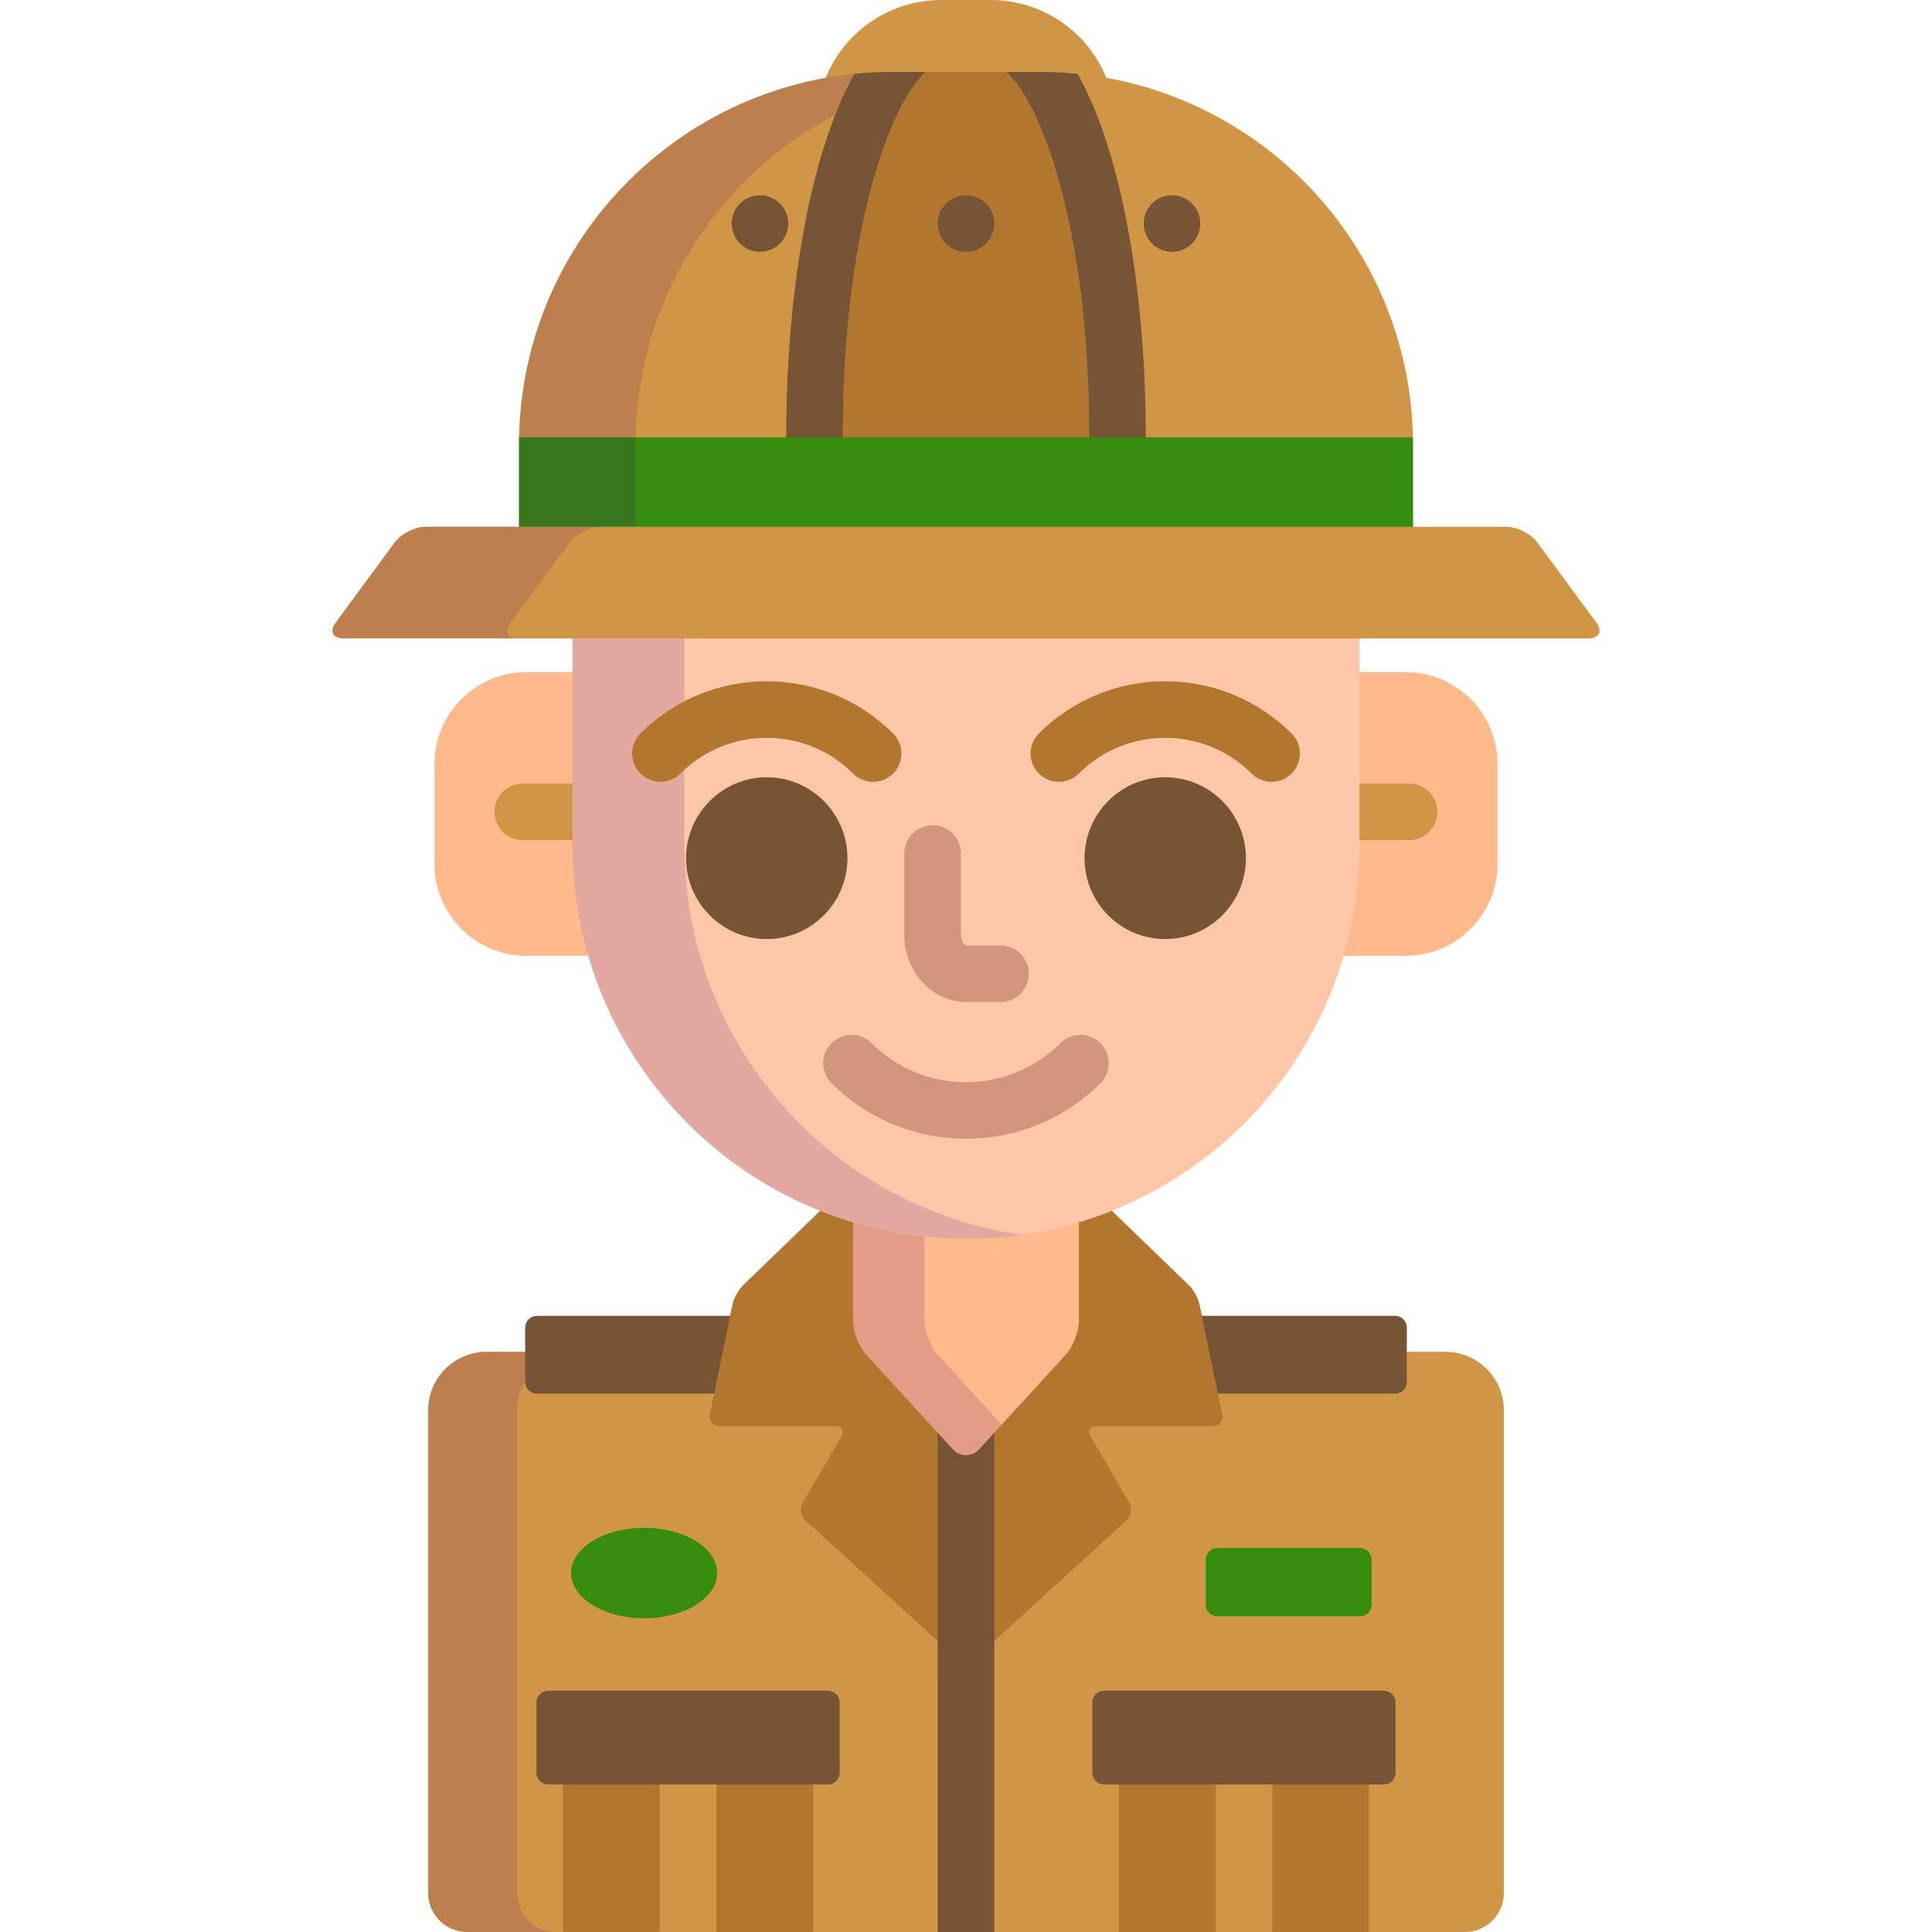 
<!-- Generator: Adobe Illustrator 19.0.0, SVG Export Plug-In . SVG Version: 6.00 Build 0)  -->
<svg version="1.1" id="Capa_1" xmlns="http://www.w3.org/2000/svg" xmlns:xlink="http://www.w3.org/1999/xlink" x="0px" y="0px"
	 viewBox="0 0 512 512" style="enable-background:new 0 0 512 512;" xml:space="preserve">
<path style="fill:#D19546;" d="M383.08,358.245h-63.631l3.457,16.876c0.104,0.505,0.009,0.969-0.265,1.305
	c-0.274,0.336-0.71,0.521-1.226,0.521H290.51c-1.178,0-2.123,0.469-2.592,1.285c-0.469,0.817-0.397,1.869,0.198,2.887l10.272,17.567
	c0.624,1.068,0.379,2.674-0.534,3.506l-40.245,36.684c-0.423,0.386-0.995,0.598-1.61,0.598c-0.616,0-1.188-0.212-1.611-0.598
	l-40.244-36.684c-0.914-0.832-1.159-2.438-0.535-3.507l10.272-17.565c0.595-1.018,0.667-2.07,0.198-2.888
	c-0.469-0.816-1.414-1.285-2.592-1.285h-30.905c-0.516,0-0.951-0.186-1.226-0.521c-0.274-0.336-0.369-0.8-0.265-1.305l3.458-16.876
	h-63.631c-8.499,0-15.453,6.954-15.453,15.453v128c0,5.666,4.636,10.302,10.302,10.302H388.23c5.666,0,10.302-4.636,10.302-10.302
	v-128C398.532,365.199,391.579,358.245,383.08,358.245z"/>
<path style="opacity:0.15;fill:#440075;enable-background:new    ;" d="M137.039,501.698v-128c0-2.834,0.787-5.488,2.133-7.778
	v-7.675h-10.253c-8.499,0-15.453,6.954-15.453,15.453v128c0,5.666,4.636,10.302,10.302,10.302h23.573
	C141.675,512,137.039,507.364,137.039,501.698z"/>
<g>
	<path style="fill:#775436;" d="M369.735,348.717h-52.239l4.221,20.604h48.017c1.7,0,3.091-1.391,3.091-3.091v-14.423
		C372.826,350.106,371.435,348.717,369.735,348.717z"/>
	<path style="fill:#775436;" d="M194.501,348.717h-52.239c-1.7,0-3.091,1.39-3.091,3.09v14.423c0,1.7,1.391,3.091,3.091,3.091
		h48.018L194.501,348.717z"/>
</g>
<path style="fill:#B2762F;" d="M317.915,345.778c-0.341-1.665-1.62-3.993-2.843-5.175l-21.211-20.495
	c-2.918,1.153-5.903,2.173-8.943,3.061v26.882c0,2.581-1.473,6.369-3.217,8.272l-22.96,25.066c-0.734,0.802-1.707,1.242-2.742,1.242
	s-2.008-0.44-2.742-1.242l-22.96-25.066c-1.744-1.903-3.217-5.691-3.217-8.272v-26.882c-3.04-0.888-6.025-1.907-8.942-3.061
	l-21.211,20.495c-1.223,1.182-2.502,3.51-2.843,5.175l-5.971,29.142c-0.341,1.665,0.771,3.027,2.47,3.027h30.905
	c1.7,0,2.389,1.199,1.531,2.668l-10.272,17.566c-0.858,1.469-0.532,3.605,0.724,4.75l40.245,36.684c1.256,1.145,3.312,1.145,4.568,0
	l40.245-36.684c1.256-1.145,1.582-3.281,0.724-4.75l-10.272-17.566c-0.858-1.469-0.169-2.668,1.531-2.668h30.905
	c1.7,0,2.811-1.362,2.47-3.027L317.915,345.778z"/>
<path style="fill:#775436;" d="M258.741,383.39c-0.734,0.802-1.707,1.242-2.742,1.242s-2.008-0.44-2.742-1.242l-4.758-5.194V512h15
	V378.195L258.741,383.39z"/>
<path style="fill:#FFB98A;" d="M255.999,327.296c-10.401,0-20.444-1.552-29.919-4.425v27.18c0,2.832,1.566,6.859,3.48,8.948
	l22.96,25.066c1.914,2.089,5.045,2.089,6.959,0l22.96-25.066c1.914-2.089,3.479-6.116,3.479-8.948v-27.18
	C276.444,325.744,266.4,327.296,255.999,327.296z"/>
<path style="opacity:0.15;fill:#440075;enable-background:new    ;" d="M248.479,358.999c-1.914-2.089-3.479-6.116-3.479-8.948
	v-23.348c-6.503-0.693-12.83-1.985-18.919-3.832v27.18c0,2.832,1.566,6.859,3.48,8.948l22.96,25.066
	c1.914,2.089,5.045,2.089,6.959,0l5.981-6.528L248.479,358.999z"/>
<g>
	<path style="fill:#FFB98A;" d="M152.725,224.023c0,0,0-28.645,0.001-45.916h-13.224c-13.453,0-24.359,10.907-24.359,24.36v26.477
		c0,13.453,10.906,24.358,24.359,24.358h17.458C154.209,244.015,152.725,234.189,152.725,224.023z"/>
	<path style="fill:#FFB98A;" d="M372.497,178.106h-13.224c0,17.271,0,45.916,0,45.916c0,10.167-1.484,19.992-4.234,29.279h17.458
		c13.453,0,24.358-10.905,24.358-24.358v-26.477C396.855,189.014,385.95,178.106,372.497,178.106z"/>
</g>
<g>
	<path style="fill:#D19546;" d="M152.725,207.643h-14.177c-4.142,0-7.5,3.357-7.5,7.5s3.358,7.5,7.5,7.5h14.177
		C152.725,220.145,152.725,214.483,152.725,207.643z"/>
	<path style="fill:#D19546;" d="M373.45,207.643h-14.177c0,6.841,0,12.502,0,15h14.177c4.142,0,7.5-3.357,7.5-7.5
		S377.592,207.643,373.45,207.643z"/>
</g>
<path style="fill:#FFC7A9;" d="M151.725,168v56.023c0,57.589,46.686,104.273,104.274,104.273
	c57.589,0,104.274-46.685,104.274-104.273V168H151.725z"/>
<path style="opacity:0.15;fill:#440075;enable-background:new    ;" d="M181.375,224.023V168h-29.649v56.023
	c0,57.589,46.686,104.273,104.274,104.273c5.034,0,9.982-0.364,14.825-1.055C220.258,320.043,181.375,276.577,181.375,224.023z"/>
<g>
	<path style="fill:#D19546;" d="M236.426,20.059h39.146c6.12,0,12.153,0.565,18.046,1.659C288.985,9.045,276.822,0,262.545,0
		h-13.093c-14.277,0-26.44,9.045-31.073,21.718C224.272,20.624,230.306,20.059,236.426,20.059z"/>
	<path style="fill:#D19546;" d="M374.457,117c-0.514-54.179-44.585-97.941-98.885-97.941h-39.146
		c-54.3,0-98.372,43.763-98.885,97.941H374.457z"/>
</g>
<path style="fill:#B2762F;" d="M288.634,117v-1.696c0-54.802-12.768-88.104-21.945-96.245h-21.38
	c-9.177,8.142-21.945,41.443-21.945,96.245V117H288.634z"/>
<g style="opacity:0.15;">
	<path style="fill:#440075;" d="M226.418,19.56L226.418,19.56L226.418,19.56z"/>
</g>
<g>
	<path style="fill:#775436;" d="M288.634,115.304V117h15v-1.696c0-37.142-6.139-74.58-18.053-95.743
		c-3.292-0.331-6.63-0.502-10.008-0.502h-8.883C275.866,27.2,288.634,60.502,288.634,115.304z"/>
	<path style="fill:#775436;" d="M223.364,117v-1.696c0-54.802,12.768-88.104,21.945-96.245h-8.883
		c-3.379,0-6.717,0.171-10.008,0.502c-11.915,21.163-18.053,58.602-18.053,95.743V117H223.364z"/>
</g>
<path style="fill:#368C0E;" d="M374.47,141v-23.044c0-0.689-0.018-1.374-0.032-2.061H137.561c-0.014,0.687-0.032,1.371-0.032,2.061
	V141H374.47z"/>
<path style="opacity:0.15;fill:#440075;enable-background:new    ;" d="M168.434,141v-23.044c0-38.018,21.455-71.019,52.915-87.572
	c1.554-3.949,3.243-7.579,5.069-10.823c-49.919,5.017-88.889,47.154-88.889,98.396V141H168.434z"/>
<path style="fill:#D2957D;" d="M265.145,265.56h-8.999c-9.097,0-16.499-7.986-16.499-17.802V226.2c0-4.143,3.358-7.5,7.5-7.5
	s7.5,3.357,7.5,7.5v21.559c0,1.743,1.041,2.802,1.499,2.802h8.999c4.142,0,7.5,3.357,7.5,7.5
	C272.645,262.203,269.287,265.56,265.145,265.56z"/>
<g>
	<path style="fill:#B2762F;" d="M175.012,207.192c-1.919,0-3.838-0.732-5.303-2.196c-2.929-2.929-2.929-7.678,0-10.606
		c18.466-18.467,48.512-18.466,66.98-0.001c2.929,2.929,2.929,7.678,0,10.606c-2.929,2.93-7.677,2.929-10.607,0.001
		c-12.618-12.617-33.15-12.618-45.766-0.001C178.851,206.46,176.931,207.192,175.012,207.192z"/>
	<path style="fill:#B2762F;" d="M336.986,207.192c-1.919,0-3.838-0.732-5.303-2.196c-12.618-12.617-33.149-12.618-45.767-0.001
		c-2.929,2.93-7.678,2.929-10.607,0.001c-2.929-2.93-2.929-7.678,0-10.606c18.465-18.467,48.512-18.466,66.979-0.001
		c2.929,2.929,2.929,7.678,0.001,10.606C340.826,206.46,338.906,207.192,336.986,207.192z"/>
</g>
<g>
	<path style="fill:#775436;" d="M203.199,248.86c-11.792,0-21.384-9.617-21.384-21.438c0-11.82,9.593-21.437,21.384-21.437
		c11.79,0,21.382,9.616,21.382,21.437S214.989,248.86,203.199,248.86z"/>
	<path style="fill:#775436;" d="M308.8,248.86c-11.792,0-21.384-9.617-21.384-21.438c0-11.82,9.593-21.437,21.384-21.437
		c11.79,0,21.382,9.616,21.382,21.437C330.183,239.243,320.59,248.86,308.8,248.86z"/>
</g>
<path style="fill:#D19546;" d="M112.804,139.59c-2.833,0-6.524,1.867-8.203,4.148l-15.666,21.3
	c-1.679,2.282-0.734,4.149,2.099,4.149h329.932c2.833,0,3.778-1.867,2.099-4.149l-15.666-21.3c-1.679-2.281-5.37-4.148-8.203-4.148
	H112.804z"/>
<g style="opacity:0.15;">
	<path style="fill:#440075;" d="M135.27,165.038l15.666-21.3c1.679-2.281,5.37-4.148,8.203-4.148h-46.335
		c-2.833,0-6.524,1.867-8.203,4.148l-15.666,21.3c-1.679,2.282-0.734,4.149,2.099,4.149h46.335
		C134.535,169.188,133.591,167.32,135.27,165.038z"/>
</g>
<path style="fill:#D2957D;" d="M256,301.788c-12.9,0-25.801-4.909-35.624-14.729c-2.929-2.929-2.93-7.677-0.001-10.607
	c2.93-2.93,7.677-2.931,10.607-0.001c13.796,13.791,36.241,13.793,50.033,0c2.929-2.928,7.678-2.928,10.606,0
	c2.929,2.93,2.929,7.678,0,10.607C281.802,296.878,268.901,301.788,256,301.788z"/>
<g>
	<ellipse style="fill:#368C0E;" cx="170.709" cy="416.87" rx="19.357" ry="11.982"/>
	<path style="fill:#368C0E;" d="M363.491,425.232c0,1.7-1.391,3.091-3.09,3.091h-37.793c-1.7,0-3.091-1.391-3.091-3.091v-11.897
		c0-1.7,1.391-3.091,3.091-3.091h37.793c1.7,0,3.09,1.391,3.09,3.091V425.232z"/>
</g>
<rect x="149.199" y="471.82" style="fill:#B2762F;" width="66.28" height="40.17"/>
<path style="fill:#D19546;" d="M174.85,471.825c-0.001,0.059-0.009,0.116-0.009,0.175v40h15v-40c0-0.059-0.007-0.116-0.009-0.175
	H174.85z"/>
<path style="fill:#775436;" d="M222.518,469.813c0,1.7-1.391,3.091-3.09,3.091h-74.173c-1.7,0-3.09-1.391-3.09-3.091v-18.644
	c0-1.7,1.391-3.091,3.09-3.091h74.173c1.7,0,3.09,1.391,3.09,3.091L222.518,469.813L222.518,469.813z"/>
<rect x="296.519" y="471.82" style="fill:#B2762F;" width="66.28" height="40.17"/>
<rect x="322.159" y="471.82" style="fill:#D19546;" width="15" height="40.17"/>
<g>
	<path style="fill:#775436;" d="M369.834,469.813c0,1.7-1.391,3.091-3.09,3.091h-74.173c-1.7,0-3.09-1.391-3.09-3.091v-18.644
		c0-1.7,1.391-3.091,3.09-3.091h74.173c1.7,0,3.09,1.391,3.09,3.091V469.813z"/>
	<path style="fill:#775436;" d="M255.999,66.74c-1.97,0-3.91-0.801-5.3-2.2c-1.4-1.4-2.2-3.33-2.2-5.3c0-1.98,0.8-3.91,2.2-5.311
		c1.39-1.39,3.33-2.189,5.3-2.189s3.91,0.8,5.3,2.189c1.4,1.4,2.2,3.33,2.2,5.311c0,1.97-0.8,3.899-2.2,5.3
		C259.909,65.939,257.969,66.74,255.999,66.74z"/>
	<path style="fill:#775436;" d="M201.399,66.74c-1.97,0-3.91-0.801-5.3-2.2c-1.4-1.4-2.2-3.33-2.2-5.3c0-1.98,0.8-3.91,2.2-5.311
		c1.39-1.39,3.33-2.189,5.3-2.189s3.91,0.8,5.3,2.189c1.4,1.4,2.2,3.33,2.2,5.311c0,1.97-0.8,3.899-2.2,5.3
		C205.309,65.939,203.369,66.74,201.399,66.74z"/>
	<path style="fill:#775436;" d="M310.599,66.74c-1.97,0-3.91-0.801-5.3-2.2c-1.4-1.4-2.2-3.33-2.2-5.3c0-1.98,0.8-3.91,2.2-5.311
		c1.39-1.39,3.33-2.189,5.3-2.189s3.91,0.8,5.3,2.189c1.4,1.4,2.2,3.33,2.2,5.311c0,1.97-0.8,3.899-2.2,5.3
		C314.509,65.939,312.569,66.74,310.599,66.74z"/>
</g>
<g>
</g>
<g>
</g>
<g>
</g>
<g>
</g>
<g>
</g>
<g>
</g>
<g>
</g>
<g>
</g>
<g>
</g>
<g>
</g>
<g>
</g>
<g>
</g>
<g>
</g>
<g>
</g>
<g>
</g>
</svg>
